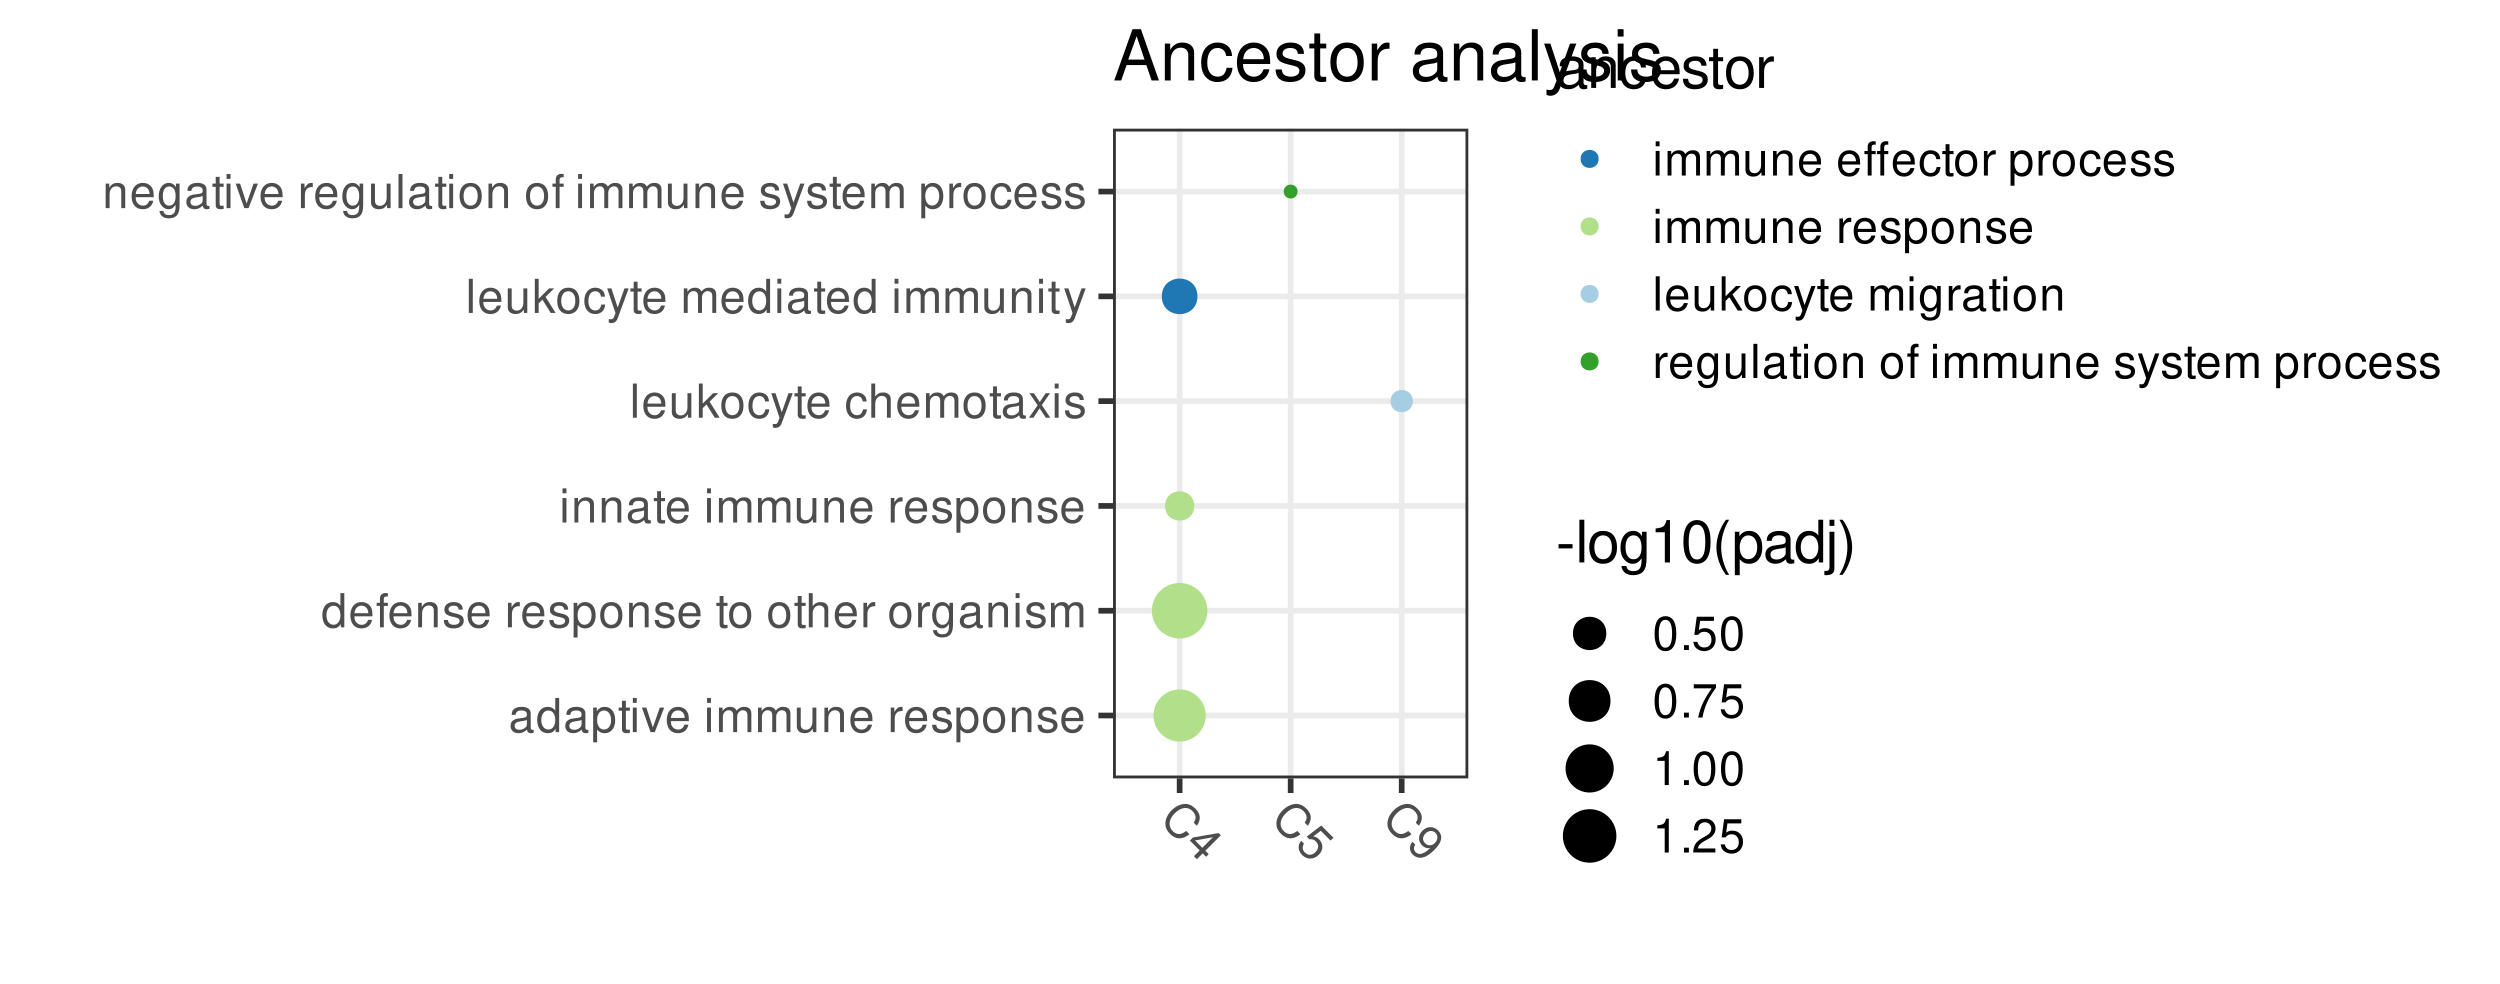 <?xml version="1.0" encoding="UTF-8"?>
<svg xmlns="http://www.w3.org/2000/svg" xmlns:xlink="http://www.w3.org/1999/xlink" width="640pt" height="252pt" viewBox="0 0 640 252" version="1.1">
<defs>
<g>
<symbol overflow="visible" id="glyph0-0">
<path style="stroke:none;" d=""/>
</symbol>
<symbol overflow="visible" id="glyph0-1">
<path style="stroke:none;" d="M 6.422 -0.594 C 6.312 -0.562 6.266 -0.562 6.203 -0.562 C 5.859 -0.562 5.656 -0.75 5.656 -1.062 L 5.656 -4.75 C 5.656 -5.875 4.844 -6.469 3.297 -6.469 C 2.375 -6.469 1.641 -6.203 1.219 -5.734 C 0.922 -5.406 0.797 -5.047 0.781 -4.422 L 1.781 -4.422 C 1.875 -5.203 2.328 -5.547 3.266 -5.547 C 4.172 -5.547 4.672 -5.203 4.672 -4.609 L 4.672 -4.344 C 4.656 -3.906 4.438 -3.75 3.625 -3.641 C 2.203 -3.469 1.984 -3.422 1.609 -3.266 C 0.875 -2.953 0.5 -2.406 0.5 -1.578 C 0.5 -0.438 1.297 0.281 2.562 0.281 C 3.359 0.281 4 0 4.703 -0.641 C 4.781 0 5.094 0.281 5.734 0.281 C 5.953 0.281 6.078 0.25 6.422 0.172 Z M 4.672 -1.984 C 4.672 -1.641 4.578 -1.438 4.266 -1.156 C 3.859 -0.797 3.375 -0.594 2.781 -0.594 C 2 -0.594 1.547 -0.969 1.547 -1.609 C 1.547 -2.266 1.984 -2.609 3.062 -2.766 C 4.125 -2.906 4.328 -2.953 4.672 -3.109 Z M 4.672 -1.984 "/>
</symbol>
<symbol overflow="visible" id="glyph0-2">
<path style="stroke:none;" d="M 5.938 -8.75 L 4.938 -8.75 L 4.938 -5.5 C 4.531 -6.125 3.859 -6.469 3.016 -6.469 C 1.375 -6.469 0.312 -5.156 0.312 -3.156 C 0.312 -1.031 1.344 0.281 3.047 0.281 C 3.906 0.281 4.516 -0.047 5.047 -0.828 L 5.047 0 L 5.938 0 Z M 3.188 -5.531 C 4.266 -5.531 4.938 -4.578 4.938 -3.078 C 4.938 -1.625 4.25 -0.656 3.188 -0.656 C 2.094 -0.656 1.359 -1.625 1.359 -3.094 C 1.359 -4.562 2.094 -5.531 3.188 -5.531 Z M 3.188 -5.531 "/>
</symbol>
<symbol overflow="visible" id="glyph0-3">
<path style="stroke:none;" d="M 0.641 2.609 L 1.656 2.609 L 1.656 -0.656 C 2.188 -0.016 2.766 0.281 3.594 0.281 C 5.219 0.281 6.281 -1.031 6.281 -3.031 C 6.281 -5.141 5.25 -6.469 3.578 -6.469 C 2.719 -6.469 2.047 -6.078 1.578 -5.344 L 1.578 -6.281 L 0.641 -6.281 Z M 3.406 -5.531 C 4.516 -5.531 5.234 -4.562 5.234 -3.062 C 5.234 -1.625 4.5 -0.656 3.406 -0.656 C 2.344 -0.656 1.656 -1.625 1.656 -3.094 C 1.656 -4.578 2.344 -5.531 3.406 -5.531 Z M 3.406 -5.531 "/>
</symbol>
<symbol overflow="visible" id="glyph0-4">
<path style="stroke:none;" d="M 3.047 -6.281 L 2.016 -6.281 L 2.016 -8.016 L 1.016 -8.016 L 1.016 -6.281 L 0.172 -6.281 L 0.172 -5.469 L 1.016 -5.469 L 1.016 -0.719 C 1.016 -0.078 1.453 0.281 2.234 0.281 C 2.5 0.281 2.719 0.25 3.047 0.188 L 3.047 -0.641 C 2.906 -0.609 2.766 -0.594 2.562 -0.594 C 2.141 -0.594 2.016 -0.719 2.016 -1.156 L 2.016 -5.469 L 3.047 -5.469 Z M 3.047 -6.281 "/>
</symbol>
<symbol overflow="visible" id="glyph0-5">
<path style="stroke:none;" d="M 1.797 -6.281 L 0.797 -6.281 L 0.797 0 L 1.797 0 Z M 1.797 -8.75 L 0.797 -8.75 L 0.797 -7.484 L 1.797 -7.484 Z M 1.797 -8.75 "/>
</symbol>
<symbol overflow="visible" id="glyph0-6">
<path style="stroke:none;" d="M 3.422 0 L 5.828 -6.281 L 4.703 -6.281 L 2.922 -1.188 L 1.25 -6.281 L 0.125 -6.281 L 2.328 0 Z M 3.422 0 "/>
</symbol>
<symbol overflow="visible" id="glyph0-7">
<path style="stroke:none;" d="M 6.156 -2.812 C 6.156 -3.766 6.078 -4.344 5.906 -4.812 C 5.5 -5.844 4.531 -6.469 3.359 -6.469 C 1.609 -6.469 0.484 -5.141 0.484 -3.062 C 0.484 -0.984 1.562 0.281 3.344 0.281 C 4.781 0.281 5.766 -0.547 6.031 -1.906 L 5.016 -1.906 C 4.734 -1.078 4.172 -0.641 3.375 -0.641 C 2.734 -0.641 2.203 -0.938 1.859 -1.469 C 1.625 -1.828 1.531 -2.188 1.531 -2.812 Z M 1.547 -3.625 C 1.625 -4.781 2.344 -5.547 3.344 -5.547 C 4.375 -5.547 5.078 -4.75 5.078 -3.625 Z M 1.547 -3.625 "/>
</symbol>
<symbol overflow="visible" id="glyph0-8">
<path style="stroke:none;" d=""/>
</symbol>
<symbol overflow="visible" id="glyph0-9">
<path style="stroke:none;" d="M 0.844 -6.281 L 0.844 0 L 1.844 0 L 1.844 -3.953 C 1.844 -4.859 2.516 -5.594 3.328 -5.594 C 4.062 -5.594 4.484 -5.141 4.484 -4.328 L 4.484 0 L 5.5 0 L 5.5 -3.953 C 5.5 -4.859 6.156 -5.594 6.969 -5.594 C 7.703 -5.594 8.141 -5.125 8.141 -4.328 L 8.141 0 L 9.141 0 L 9.141 -4.719 C 9.141 -5.844 8.5 -6.469 7.312 -6.469 C 6.484 -6.469 5.969 -6.219 5.391 -5.516 C 5.016 -6.188 4.516 -6.469 3.703 -6.469 C 2.859 -6.469 2.297 -6.156 1.766 -5.406 L 1.766 -6.281 Z M 0.844 -6.281 "/>
</symbol>
<symbol overflow="visible" id="glyph0-10">
<path style="stroke:none;" d="M 5.781 0 L 5.781 -6.281 L 4.781 -6.281 L 4.781 -2.719 C 4.781 -1.438 4.109 -0.594 3.078 -0.594 C 2.281 -0.594 1.781 -1.078 1.781 -1.844 L 1.781 -6.281 L 0.781 -6.281 L 0.781 -1.438 C 0.781 -0.391 1.562 0.281 2.781 0.281 C 3.703 0.281 4.297 -0.047 4.891 -0.875 L 4.891 0 Z M 5.781 0 "/>
</symbol>
<symbol overflow="visible" id="glyph0-11">
<path style="stroke:none;" d="M 0.844 -6.281 L 0.844 0 L 1.844 0 L 1.844 -3.469 C 1.844 -4.75 2.516 -5.594 3.547 -5.594 C 4.344 -5.594 4.844 -5.109 4.844 -4.359 L 4.844 0 L 5.844 0 L 5.844 -4.75 C 5.844 -5.797 5.062 -6.469 3.859 -6.469 C 2.922 -6.469 2.312 -6.109 1.766 -5.234 L 1.766 -6.281 Z M 0.844 -6.281 "/>
</symbol>
<symbol overflow="visible" id="glyph0-12">
<path style="stroke:none;" d="M 0.828 -6.281 L 0.828 0 L 1.844 0 L 1.844 -3.266 C 1.844 -4.781 2.469 -5.453 3.859 -5.406 L 3.859 -6.438 C 3.688 -6.453 3.594 -6.469 3.469 -6.469 C 2.812 -6.469 2.328 -6.078 1.75 -5.141 L 1.75 -6.281 Z M 0.828 -6.281 "/>
</symbol>
<symbol overflow="visible" id="glyph0-13">
<path style="stroke:none;" d="M 5.25 -4.531 C 5.25 -5.766 4.422 -6.469 2.969 -6.469 C 1.516 -6.469 0.562 -5.719 0.562 -4.547 C 0.562 -3.562 1.062 -3.094 2.562 -2.734 L 3.484 -2.516 C 4.188 -2.344 4.469 -2.094 4.469 -1.641 C 4.469 -1.047 3.875 -0.641 3 -0.641 C 2.453 -0.641 2 -0.797 1.75 -1.062 C 1.594 -1.25 1.531 -1.422 1.469 -1.875 L 0.406 -1.875 C 0.453 -0.422 1.266 0.281 2.922 0.281 C 4.5 0.281 5.516 -0.5 5.516 -1.719 C 5.516 -2.656 4.984 -3.172 3.734 -3.469 L 2.766 -3.703 C 1.953 -3.891 1.609 -4.156 1.609 -4.594 C 1.609 -5.188 2.125 -5.547 2.938 -5.547 C 3.75 -5.547 4.172 -5.203 4.203 -4.531 Z M 5.25 -4.531 "/>
</symbol>
<symbol overflow="visible" id="glyph0-14">
<path style="stroke:none;" d="M 3.266 -6.469 C 1.484 -6.469 0.438 -5.203 0.438 -3.094 C 0.438 -0.969 1.484 0.281 3.281 0.281 C 5.047 0.281 6.125 -0.984 6.125 -3.047 C 6.125 -5.234 5.094 -6.469 3.266 -6.469 Z M 3.281 -5.547 C 4.406 -5.547 5.078 -4.625 5.078 -3.062 C 5.078 -1.578 4.375 -0.641 3.281 -0.641 C 2.156 -0.641 1.469 -1.578 1.469 -3.094 C 1.469 -4.625 2.156 -5.547 3.281 -5.547 Z M 3.281 -5.547 "/>
</symbol>
<symbol overflow="visible" id="glyph0-15">
<path style="stroke:none;" d="M 3.094 -6.281 L 2.047 -6.281 L 2.047 -7.266 C 2.047 -7.688 2.281 -7.906 2.75 -7.906 C 2.828 -7.906 2.875 -7.906 3.094 -7.891 L 3.094 -8.719 C 2.875 -8.766 2.734 -8.781 2.531 -8.781 C 1.609 -8.781 1.062 -8.25 1.062 -7.359 L 1.062 -6.281 L 0.219 -6.281 L 0.219 -5.469 L 1.062 -5.469 L 1.062 0 L 2.047 0 L 2.047 -5.469 L 3.094 -5.469 Z M 3.094 -6.281 "/>
</symbol>
<symbol overflow="visible" id="glyph0-16">
<path style="stroke:none;" d="M 0.844 -8.75 L 0.844 0 L 1.844 0 L 1.844 -3.469 C 1.844 -4.75 2.516 -5.594 3.547 -5.594 C 3.875 -5.594 4.188 -5.5 4.422 -5.312 C 4.719 -5.094 4.844 -4.797 4.844 -4.359 L 4.844 0 L 5.828 0 L 5.828 -4.75 C 5.828 -5.812 5.078 -6.469 3.859 -6.469 C 2.969 -6.469 2.422 -6.188 1.844 -5.422 L 1.844 -8.75 Z M 0.844 -8.75 "/>
</symbol>
<symbol overflow="visible" id="glyph0-17">
<path style="stroke:none;" d="M 4.844 -6.281 L 4.844 -5.375 C 4.344 -6.125 3.797 -6.469 3 -6.469 C 1.469 -6.469 0.422 -5.047 0.422 -3.031 C 0.422 -1.984 0.672 -1.219 1.219 -0.578 C 1.688 -0.031 2.281 0.281 2.922 0.281 C 3.688 0.281 4.219 -0.062 4.75 -0.859 L 4.75 -0.531 C 4.75 1.156 4.281 1.781 3.031 1.781 C 2.188 1.781 1.734 1.438 1.641 0.719 L 0.625 0.719 C 0.719 1.891 1.641 2.609 3.016 2.609 C 3.938 2.609 4.703 2.312 5.109 1.812 C 5.594 1.219 5.766 0.438 5.766 -1.031 L 5.766 -6.281 Z M 3.094 -5.547 C 4.156 -5.547 4.75 -4.656 4.75 -3.062 C 4.75 -1.531 4.141 -0.641 3.094 -0.641 C 2.062 -0.641 1.469 -1.547 1.469 -3.094 C 1.469 -4.625 2.062 -5.547 3.094 -5.547 Z M 3.094 -5.547 "/>
</symbol>
<symbol overflow="visible" id="glyph0-18">
<path style="stroke:none;" d="M 1.828 -8.75 L 0.812 -8.75 L 0.812 0 L 1.828 0 Z M 1.828 -8.75 "/>
</symbol>
<symbol overflow="visible" id="glyph0-19">
<path style="stroke:none;" d="M 1.688 -8.75 L 0.703 -8.75 L 0.703 0 L 1.688 0 L 1.688 -2.453 L 2.656 -3.406 L 4.781 0 L 6.031 0 L 3.453 -4.109 L 5.641 -6.281 L 4.359 -6.281 L 1.688 -3.625 Z M 1.688 -8.75 "/>
</symbol>
<symbol overflow="visible" id="glyph0-20">
<path style="stroke:none;" d="M 5.656 -4.172 C 5.609 -4.781 5.469 -5.188 5.234 -5.531 C 4.797 -6.125 4.047 -6.469 3.172 -6.469 C 1.469 -6.469 0.375 -5.125 0.375 -3.031 C 0.375 -1.016 1.453 0.281 3.156 0.281 C 4.656 0.281 5.609 -0.625 5.719 -2.156 L 4.719 -2.156 C 4.547 -1.156 4.031 -0.641 3.188 -0.641 C 2.078 -0.641 1.422 -1.547 1.422 -3.031 C 1.422 -4.609 2.062 -5.547 3.156 -5.547 C 4 -5.547 4.531 -5.047 4.641 -4.172 Z M 5.656 -4.172 "/>
</symbol>
<symbol overflow="visible" id="glyph0-21">
<path style="stroke:none;" d="M 4.656 -6.281 L 2.922 -1.391 L 1.312 -6.281 L 0.234 -6.281 L 2.359 0.031 L 1.984 1.016 C 1.812 1.469 1.594 1.625 1.172 1.625 C 1.016 1.625 0.859 1.609 0.641 1.562 L 0.641 2.453 C 0.859 2.562 1.062 2.609 1.312 2.609 C 1.641 2.609 1.984 2.516 2.25 2.312 C 2.562 2.094 2.75 1.828 2.938 1.312 L 5.734 -6.281 Z M 4.656 -6.281 "/>
</symbol>
<symbol overflow="visible" id="glyph0-22">
<path style="stroke:none;" d="M 3.5 -3.25 L 5.609 -6.281 L 4.484 -6.281 L 2.969 -4.016 L 1.469 -6.281 L 0.328 -6.281 L 2.422 -3.203 L 0.203 0 L 1.344 0 L 2.938 -2.406 L 4.516 0 L 5.672 0 Z M 3.5 -3.25 "/>
</symbol>
<symbol overflow="visible" id="glyph0-23">
<path style="stroke:none;" d="M 3.125 -6.281 L 2.078 -6.281 L 2.078 -7.266 C 2.078 -7.688 2.297 -7.906 2.766 -7.906 C 2.859 -7.906 2.891 -7.906 3.125 -7.891 L 3.125 -8.719 C 2.891 -8.766 2.766 -8.781 2.562 -8.781 C 1.625 -8.781 1.078 -8.25 1.078 -7.359 L 1.078 -6.281 L 0.234 -6.281 L 0.234 -5.469 L 1.078 -5.469 L 1.078 0 L 2.078 0 L 2.078 -5.469 L 3.125 -5.469 Z M 6.344 -6.281 L 5.297 -6.281 L 5.297 -7.266 C 5.297 -7.688 5.531 -7.906 6 -7.906 C 6.078 -7.906 6.125 -7.906 6.344 -7.891 L 6.344 -8.719 C 6.125 -8.766 5.984 -8.781 5.781 -8.781 C 4.859 -8.781 4.312 -8.25 4.312 -7.359 L 4.312 -6.281 L 3.469 -6.281 L 3.469 -5.469 L 4.312 -5.469 L 4.312 0 L 5.297 0 L 5.297 -5.469 L 6.344 -5.469 Z M 6.344 -6.281 "/>
</symbol>
<symbol overflow="visible" id="glyph0-24">
<path style="stroke:none;" d="M 3.297 -8.672 C 2.516 -8.672 1.781 -8.312 1.344 -7.734 C 0.797 -6.953 0.516 -5.812 0.516 -4.203 C 0.516 -1.266 1.469 0.281 3.297 0.281 C 5.094 0.281 6.078 -1.266 6.078 -4.125 C 6.078 -5.812 5.812 -6.938 5.25 -7.734 C 4.812 -8.328 4.109 -8.672 3.297 -8.672 Z M 3.297 -7.734 C 4.438 -7.734 5 -6.578 5 -4.219 C 5 -1.75 4.453 -0.594 3.281 -0.594 C 2.156 -0.594 1.594 -1.797 1.594 -4.188 C 1.594 -6.578 2.156 -7.734 3.297 -7.734 Z M 3.297 -7.734 "/>
</symbol>
<symbol overflow="visible" id="glyph0-25">
<path style="stroke:none;" d="M 2.297 -1.25 L 1.047 -1.25 L 1.047 0 L 2.297 0 Z M 2.297 -1.25 "/>
</symbol>
<symbol overflow="visible" id="glyph0-26">
<path style="stroke:none;" d="M 5.719 -8.516 L 1.312 -8.516 L 0.688 -3.875 L 1.656 -3.875 C 2.141 -4.469 2.562 -4.672 3.234 -4.672 C 4.375 -4.672 5.078 -3.891 5.078 -2.625 C 5.078 -1.406 4.375 -0.656 3.219 -0.656 C 2.297 -0.656 1.734 -1.125 1.469 -2.094 L 0.422 -2.094 C 0.562 -1.391 0.688 -1.062 0.938 -0.75 C 1.422 -0.094 2.281 0.281 3.234 0.281 C 4.953 0.281 6.156 -0.969 6.156 -2.766 C 6.156 -4.453 5.047 -5.609 3.406 -5.609 C 2.812 -5.609 2.328 -5.453 1.844 -5.094 L 2.172 -7.469 L 5.719 -7.469 Z M 5.719 -8.516 "/>
</symbol>
<symbol overflow="visible" id="glyph0-27">
<path style="stroke:none;" d="M 6.234 -8.516 L 0.547 -8.516 L 0.547 -7.469 L 5.141 -7.469 C 3.125 -4.578 2.297 -2.797 1.656 0 L 2.781 0 C 3.25 -2.719 4.312 -5.062 6.234 -7.625 Z M 6.234 -8.516 "/>
</symbol>
<symbol overflow="visible" id="glyph0-28">
<path style="stroke:none;" d="M 3.109 -6.188 L 3.109 0 L 4.156 0 L 4.156 -8.672 L 3.469 -8.672 C 3.094 -7.344 2.859 -7.156 1.219 -6.953 L 1.219 -6.188 Z M 3.109 -6.188 "/>
</symbol>
<symbol overflow="visible" id="glyph0-29">
<path style="stroke:none;" d="M 6.078 -1.047 L 1.594 -1.047 C 1.703 -1.766 2.094 -2.219 3.125 -2.859 L 4.328 -3.531 C 5.516 -4.188 6.125 -5.078 6.125 -6.141 C 6.125 -6.859 5.844 -7.531 5.344 -8 C 4.844 -8.453 4.219 -8.672 3.406 -8.672 C 2.328 -8.672 1.531 -8.297 1.062 -7.547 C 0.75 -7.094 0.625 -6.547 0.594 -5.672 L 1.656 -5.672 C 1.688 -6.266 1.766 -6.609 1.906 -6.906 C 2.188 -7.422 2.734 -7.75 3.375 -7.75 C 4.328 -7.75 5.047 -7.062 5.047 -6.125 C 5.047 -5.422 4.656 -4.828 3.906 -4.391 L 2.797 -3.75 C 1.016 -2.719 0.5 -1.906 0.406 -0.016 L 6.078 -0.016 Z M 6.078 -1.047 "/>
</symbol>
<symbol overflow="visible" id="glyph1-0">
<path style="stroke:none;" d=""/>
</symbol>
<symbol overflow="visible" id="glyph1-1">
<path style="stroke:none;" d="M 9.875 1.344 C 11 -0.25 10.859 -1.703 9.516 -3.047 C 8.672 -3.891 7.75 -4.281 6.781 -4.25 C 5.625 -4.188 4.422 -3.609 3.422 -2.609 C 2.406 -1.594 1.844 -0.406 1.828 0.766 C 1.812 1.75 2.188 2.594 3 3.406 C 4.5 4.906 6.188 4.938 8 3.5 L 7.172 2.672 C 6.688 3.031 6.312 3.219 5.953 3.359 C 5.172 3.609 4.359 3.359 3.703 2.703 C 2.484 1.484 2.672 -0.297 4.219 -1.844 C 5.812 -3.438 7.531 -3.656 8.734 -2.453 C 9.234 -1.953 9.562 -1.344 9.562 -0.844 C 9.578 -0.422 9.453 -0.016 9.078 0.547 Z M 9.875 1.344 "/>
</symbol>
<symbol overflow="visible" id="glyph1-2">
<path style="stroke:none;" d="M 4.25 1.281 L 2.766 2.766 L 3.531 3.531 L 5.016 2.047 L 5.891 2.922 L 6.562 2.25 L 5.688 1.375 L 9.656 -2.594 L 9.094 -3.156 L 2.531 -2.031 L 1.734 -1.234 Z M 4.922 0.609 L 3.047 -1.266 L 7.625 -2.094 Z M 4.922 0.609 "/>
</symbol>
<symbol overflow="visible" id="glyph1-3">
<path style="stroke:none;" d="M 10.062 -1.969 L 6.938 -5.094 L 3.219 -2.25 L 3.906 -1.562 C 4.672 -1.641 5.109 -1.484 5.578 -1.016 C 6.391 -0.203 6.344 0.844 5.453 1.734 C 4.594 2.594 3.562 2.625 2.75 1.812 C 2.094 1.156 2.016 0.422 2.516 -0.453 L 1.781 -1.188 C 1.375 -0.594 1.234 -0.266 1.188 0.125 C 1.062 0.938 1.406 1.812 2.078 2.484 C 3.297 3.703 5.047 3.672 6.312 2.406 C 7.516 1.203 7.531 -0.406 6.375 -1.562 C 5.953 -1.984 5.5 -2.219 4.906 -2.312 L 6.812 -3.75 L 9.328 -1.234 Z M 10.062 -1.969 "/>
</symbol>
<symbol overflow="visible" id="glyph1-4">
<path style="stroke:none;" d="M 1.859 -0.953 C 0.984 0.203 1.031 1.438 1.953 2.359 C 2.625 3.031 3.547 3.297 4.453 3.109 C 5.438 2.875 6.344 2.281 7.453 1.172 C 8.484 0.141 9 -0.656 9.188 -1.562 C 9.344 -2.375 9.078 -3.172 8.406 -3.844 C 7.281 -4.969 5.609 -4.953 4.422 -3.766 C 3.297 -2.641 3.25 -1.094 4.344 0 C 4.906 0.562 5.516 0.797 6.391 0.703 C 4.828 2.234 3.531 2.594 2.672 1.734 C 2.141 1.203 2.125 0.5 2.594 -0.219 Z M 7.766 -3.203 C 8.469 -2.5 8.391 -1.391 7.609 -0.609 C 6.844 0.156 5.828 0.172 5.078 -0.578 C 4.359 -1.297 4.422 -2.266 5.234 -3.078 C 6 -3.844 7.078 -3.891 7.766 -3.203 Z M 7.766 -3.203 "/>
</symbol>
<symbol overflow="visible" id="glyph2-0">
<path style="stroke:none;" d=""/>
</symbol>
<symbol overflow="visible" id="glyph2-1">
<path style="stroke:none;" d="M 8.031 -0.734 C 7.891 -0.703 7.828 -0.703 7.75 -0.703 C 7.312 -0.703 7.078 -0.938 7.078 -1.312 L 7.078 -5.938 C 7.078 -7.328 6.062 -8.078 4.125 -8.078 C 2.969 -8.078 2.062 -7.75 1.516 -7.172 C 1.156 -6.766 1 -6.312 0.969 -5.531 L 2.234 -5.531 C 2.344 -6.5 2.906 -6.938 4.078 -6.938 C 5.219 -6.938 5.828 -6.516 5.828 -5.766 L 5.828 -5.438 C 5.812 -4.891 5.547 -4.688 4.531 -4.562 C 2.766 -4.328 2.484 -4.281 2.016 -4.078 C 1.094 -3.688 0.625 -3 0.625 -1.984 C 0.625 -0.562 1.625 0.344 3.203 0.344 C 4.203 0.344 5 0 5.875 -0.812 C 5.969 0 6.359 0.344 7.172 0.344 C 7.438 0.344 7.609 0.312 8.031 0.203 Z M 5.828 -2.469 C 5.828 -2.062 5.719 -1.797 5.344 -1.453 C 4.828 -0.984 4.219 -0.75 3.484 -0.75 C 2.5 -0.75 1.938 -1.219 1.938 -2.016 C 1.938 -2.828 2.469 -3.25 3.828 -3.453 C 5.156 -3.625 5.422 -3.688 5.828 -3.891 Z M 5.828 -2.469 "/>
</symbol>
<symbol overflow="visible" id="glyph2-2">
<path style="stroke:none;" d="M 1.047 -7.859 L 1.047 0 L 2.312 0 L 2.312 -4.328 C 2.312 -5.938 3.156 -6.984 4.438 -6.984 C 5.438 -6.984 6.062 -6.391 6.062 -5.438 L 6.062 0 L 7.312 0 L 7.312 -5.938 C 7.312 -7.25 6.328 -8.078 4.812 -8.078 C 3.641 -8.078 2.891 -7.641 2.203 -6.547 L 2.203 -7.859 Z M 1.047 -7.859 "/>
</symbol>
<symbol overflow="visible" id="glyph2-3">
<path style="stroke:none;" d="M 7.062 -5.219 C 7 -5.984 6.844 -6.484 6.547 -6.922 C 6 -7.656 5.062 -8.078 3.953 -8.078 C 1.828 -8.078 0.469 -6.406 0.469 -3.797 C 0.469 -1.266 1.812 0.344 3.938 0.344 C 5.812 0.344 7 -0.781 7.156 -2.703 L 5.891 -2.703 C 5.688 -1.438 5.047 -0.812 3.969 -0.812 C 2.594 -0.812 1.766 -1.938 1.766 -3.797 C 1.766 -5.766 2.578 -6.938 3.938 -6.938 C 5 -6.938 5.656 -6.312 5.812 -5.219 Z M 7.062 -5.219 "/>
</symbol>
<symbol overflow="visible" id="glyph2-4">
<path style="stroke:none;" d="M 7.688 -3.516 C 7.688 -4.703 7.609 -5.438 7.375 -6.016 C 6.875 -7.312 5.672 -8.078 4.203 -8.078 C 2.016 -8.078 0.594 -6.422 0.594 -3.828 C 0.594 -1.234 1.953 0.344 4.172 0.344 C 5.969 0.344 7.219 -0.672 7.531 -2.391 L 6.266 -2.391 C 5.922 -1.344 5.219 -0.812 4.219 -0.812 C 3.422 -0.812 2.75 -1.172 2.328 -1.828 C 2.031 -2.281 1.922 -2.734 1.906 -3.516 Z M 1.938 -4.531 C 2.047 -5.984 2.922 -6.938 4.188 -6.938 C 5.453 -6.938 6.344 -5.938 6.344 -4.531 Z M 1.938 -4.531 "/>
</symbol>
<symbol overflow="visible" id="glyph2-5">
<path style="stroke:none;" d="M 6.562 -5.672 C 6.562 -7.219 5.531 -8.078 3.719 -8.078 C 1.891 -8.078 0.703 -7.141 0.703 -5.688 C 0.703 -4.453 1.328 -3.875 3.188 -3.422 L 4.359 -3.141 C 5.234 -2.922 5.578 -2.609 5.578 -2.062 C 5.578 -1.312 4.844 -0.812 3.75 -0.812 C 3.078 -0.812 2.5 -1 2.188 -1.328 C 2 -1.562 1.906 -1.781 1.828 -2.344 L 0.516 -2.344 C 0.562 -0.531 1.594 0.344 3.641 0.344 C 5.625 0.344 6.891 -0.625 6.891 -2.141 C 6.891 -3.312 6.219 -3.953 4.672 -4.328 L 3.469 -4.625 C 2.438 -4.859 2.016 -5.188 2.016 -5.75 C 2.016 -6.484 2.656 -6.938 3.672 -6.938 C 4.688 -6.938 5.219 -6.5 5.25 -5.672 Z M 6.562 -5.672 "/>
</symbol>
<symbol overflow="visible" id="glyph2-6">
<path style="stroke:none;" d="M 3.812 -7.859 L 2.516 -7.859 L 2.516 -10.016 L 1.281 -10.016 L 1.281 -7.859 L 0.203 -7.859 L 0.203 -6.844 L 1.281 -6.844 L 1.281 -0.906 C 1.281 -0.094 1.812 0.344 2.797 0.344 C 3.125 0.344 3.391 0.312 3.812 0.234 L 3.812 -0.812 C 3.625 -0.766 3.469 -0.75 3.203 -0.75 C 2.672 -0.75 2.516 -0.906 2.516 -1.453 L 2.516 -6.844 L 3.812 -6.844 Z M 3.812 -7.859 "/>
</symbol>
<symbol overflow="visible" id="glyph2-7">
<path style="stroke:none;" d="M 4.078 -8.078 C 1.859 -8.078 0.547 -6.516 0.547 -3.875 C 0.547 -1.219 1.859 0.344 4.094 0.344 C 6.312 0.344 7.656 -1.234 7.656 -3.812 C 7.656 -6.547 6.359 -8.078 4.078 -8.078 Z M 4.094 -6.938 C 5.5 -6.938 6.344 -5.781 6.344 -3.828 C 6.344 -1.969 5.469 -0.812 4.094 -0.812 C 2.703 -0.812 1.844 -1.969 1.844 -3.875 C 1.844 -5.781 2.703 -6.938 4.094 -6.938 Z M 4.094 -6.938 "/>
</symbol>
<symbol overflow="visible" id="glyph2-8">
<path style="stroke:none;" d="M 1.031 -7.859 L 1.031 0 L 2.297 0 L 2.297 -4.078 C 2.312 -5.969 3.094 -6.812 4.812 -6.766 L 4.812 -8.047 C 4.609 -8.062 4.484 -8.078 4.328 -8.078 C 3.531 -8.078 2.906 -7.609 2.188 -6.438 L 2.188 -7.859 Z M 1.031 -7.859 "/>
</symbol>
<symbol overflow="visible" id="glyph2-9">
<path style="stroke:none;" d="M 4.266 -4.688 L 0.688 -4.688 L 0.688 -3.594 L 4.266 -3.594 Z M 4.266 -4.688 "/>
</symbol>
<symbol overflow="visible" id="glyph2-10">
<path style="stroke:none;" d="M 2.281 -10.938 L 1.016 -10.938 L 1.016 0 L 2.281 0 Z M 2.281 -10.938 "/>
</symbol>
<symbol overflow="visible" id="glyph2-11">
<path style="stroke:none;" d="M 6.062 -7.859 L 6.062 -6.719 C 5.438 -7.672 4.734 -8.078 3.75 -8.078 C 1.844 -8.078 0.531 -6.312 0.531 -3.797 C 0.531 -2.469 0.844 -1.516 1.516 -0.719 C 2.094 -0.031 2.844 0.344 3.656 0.344 C 4.609 0.344 5.281 -0.078 5.938 -1.062 L 5.938 -0.656 C 5.938 1.438 5.359 2.219 3.797 2.219 C 2.734 2.219 2.172 1.797 2.062 0.906 L 0.781 0.906 C 0.906 2.359 2.062 3.266 3.766 3.266 C 4.922 3.266 5.875 2.891 6.391 2.266 C 6.984 1.531 7.219 0.562 7.219 -1.297 L 7.219 -7.859 Z M 3.875 -6.938 C 5.188 -6.938 5.938 -5.812 5.938 -3.828 C 5.938 -1.922 5.172 -0.812 3.875 -0.812 C 2.578 -0.812 1.828 -1.938 1.828 -3.875 C 1.828 -5.797 2.578 -6.938 3.875 -6.938 Z M 3.875 -6.938 "/>
</symbol>
<symbol overflow="visible" id="glyph2-12">
<path style="stroke:none;" d="M 3.891 -7.719 L 3.891 0 L 5.203 0 L 5.203 -10.844 L 4.328 -10.844 C 3.875 -9.188 3.562 -8.953 1.531 -8.688 L 1.531 -7.719 Z M 3.891 -7.719 "/>
</symbol>
<symbol overflow="visible" id="glyph2-13">
<path style="stroke:none;" d="M 4.125 -10.844 C 3.141 -10.844 2.234 -10.391 1.688 -9.656 C 0.984 -8.703 0.641 -7.266 0.641 -5.25 C 0.641 -1.594 1.844 0.344 4.125 0.344 C 6.375 0.344 7.609 -1.594 7.609 -5.156 C 7.609 -7.266 7.281 -8.672 6.562 -9.656 C 6.016 -10.406 5.125 -10.844 4.125 -10.844 Z M 4.125 -9.672 C 5.547 -9.672 6.25 -8.219 6.25 -5.281 C 6.25 -2.188 5.562 -0.75 4.094 -0.75 C 2.703 -0.75 2 -2.25 2 -5.234 C 2 -8.219 2.703 -9.672 4.125 -9.672 Z M 4.125 -9.672 "/>
</symbol>
<symbol overflow="visible" id="glyph2-14">
<path style="stroke:none;" d="M 3.547 -10.938 C 2.047 -8.969 1.094 -6.234 1.094 -3.891 C 1.094 -1.516 2.047 1.219 3.547 3.188 L 4.359 3.188 C 3.047 1.031 2.312 -1.484 2.312 -3.891 C 2.312 -6.266 3.047 -8.812 4.359 -10.938 Z M 3.547 -10.938 "/>
</symbol>
<symbol overflow="visible" id="glyph2-15">
<path style="stroke:none;" d="M 0.812 3.266 L 2.062 3.266 L 2.062 -0.828 C 2.734 -0.016 3.469 0.344 4.484 0.344 C 6.531 0.344 7.844 -1.297 7.844 -3.797 C 7.844 -6.438 6.562 -8.078 4.469 -8.078 C 3.406 -8.078 2.547 -7.609 1.969 -6.672 L 1.969 -7.859 L 0.812 -7.859 Z M 4.266 -6.922 C 5.641 -6.922 6.547 -5.703 6.547 -3.828 C 6.547 -2.047 5.625 -0.828 4.266 -0.828 C 2.922 -0.828 2.062 -2.031 2.062 -3.875 C 2.062 -5.719 2.922 -6.922 4.266 -6.922 Z M 4.266 -6.922 "/>
</symbol>
<symbol overflow="visible" id="glyph2-16">
<path style="stroke:none;" d="M 7.422 -10.938 L 6.188 -10.938 L 6.188 -6.875 C 5.656 -7.672 4.812 -8.078 3.766 -8.078 C 1.719 -8.078 0.391 -6.453 0.391 -3.938 C 0.391 -1.297 1.688 0.344 3.812 0.344 C 4.891 0.344 5.641 -0.062 6.312 -1.031 L 6.312 0 L 7.422 0 Z M 3.969 -6.922 C 5.328 -6.922 6.188 -5.734 6.188 -3.844 C 6.188 -2.031 5.312 -0.828 3.984 -0.828 C 2.609 -0.828 1.688 -2.047 1.688 -3.875 C 1.688 -5.703 2.609 -6.922 3.969 -6.922 Z M 3.969 -6.922 "/>
</symbol>
<symbol overflow="visible" id="glyph2-17">
<path style="stroke:none;" d="M 1.047 -7.859 L 1.047 1.141 C 1.047 1.922 0.812 2.172 0.031 2.172 C -0.062 2.172 -0.109 2.172 -0.266 2.156 L -0.266 3.219 C -0.125 3.25 -0.047 3.266 0.156 3.266 C 1.562 3.266 2.297 2.719 2.297 1.641 L 2.297 -7.859 Z M 2.297 -10.938 L 1.047 -10.938 L 1.047 -9.359 L 2.297 -9.359 Z M 2.297 -10.938 "/>
</symbol>
<symbol overflow="visible" id="glyph2-18">
<path style="stroke:none;" d="M 1.391 3.188 C 2.891 1.219 3.844 -1.516 3.844 -3.875 C 3.844 -6.234 2.891 -8.969 1.391 -10.938 L 0.562 -10.938 C 1.891 -8.797 2.625 -6.266 2.625 -3.875 C 2.625 -1.484 1.891 1.047 0.562 3.188 Z M 1.391 3.188 "/>
</symbol>
<symbol overflow="visible" id="glyph3-0">
<path style="stroke:none;" d=""/>
</symbol>
<symbol overflow="visible" id="glyph3-1">
<path style="stroke:none;" d="M 8.531 -3.938 L 9.875 0 L 11.75 0 L 7.141 -13.125 L 4.984 -13.125 L 0.312 0 L 2.094 0 L 3.469 -3.938 Z M 8.062 -5.344 L 3.891 -5.344 L 6.047 -11.328 Z M 8.062 -5.344 "/>
</symbol>
<symbol overflow="visible" id="glyph3-2">
<path style="stroke:none;" d="M 1.266 -9.438 L 1.266 0 L 2.766 0 L 2.766 -5.203 C 2.766 -7.125 3.781 -8.391 5.328 -8.391 C 6.516 -8.391 7.266 -7.672 7.266 -6.531 L 7.266 0 L 8.766 0 L 8.766 -7.125 C 8.766 -8.688 7.594 -9.703 5.781 -9.703 C 4.375 -9.703 3.469 -9.156 2.641 -7.844 L 2.641 -9.438 Z M 1.266 -9.438 "/>
</symbol>
<symbol overflow="visible" id="glyph3-3">
<path style="stroke:none;" d="M 8.484 -6.266 C 8.406 -7.188 8.203 -7.781 7.844 -8.297 C 7.203 -9.188 6.062 -9.703 4.75 -9.703 C 2.203 -9.703 0.562 -7.688 0.562 -4.547 C 0.562 -1.516 2.172 0.406 4.734 0.406 C 6.984 0.406 8.406 -0.938 8.594 -3.234 L 7.078 -3.234 C 6.828 -1.734 6.047 -0.969 4.766 -0.969 C 3.109 -0.969 2.125 -2.328 2.125 -4.547 C 2.125 -6.906 3.094 -8.312 4.734 -8.312 C 6 -8.312 6.781 -7.578 6.969 -6.266 Z M 8.484 -6.266 "/>
</symbol>
<symbol overflow="visible" id="glyph3-4">
<path style="stroke:none;" d="M 9.234 -4.219 C 9.234 -5.656 9.125 -6.516 8.859 -7.219 C 8.25 -8.766 6.797 -9.703 5.047 -9.703 C 2.406 -9.703 0.719 -7.703 0.719 -4.594 C 0.719 -1.469 2.344 0.406 5 0.406 C 7.156 0.406 8.656 -0.812 9.031 -2.859 L 7.531 -2.859 C 7.109 -1.625 6.266 -0.969 5.062 -0.969 C 4.109 -0.969 3.297 -1.406 2.797 -2.203 C 2.438 -2.734 2.297 -3.281 2.281 -4.219 Z M 2.328 -5.438 C 2.453 -7.188 3.516 -8.312 5.016 -8.312 C 6.547 -8.312 7.609 -7.125 7.609 -5.438 Z M 2.328 -5.438 "/>
</symbol>
<symbol overflow="visible" id="glyph3-5">
<path style="stroke:none;" d="M 7.891 -6.797 C 7.859 -8.656 6.641 -9.703 4.469 -9.703 C 2.266 -9.703 0.844 -8.562 0.844 -6.828 C 0.844 -5.344 1.609 -4.641 3.828 -4.109 L 5.234 -3.766 C 6.281 -3.516 6.703 -3.125 6.703 -2.469 C 6.703 -1.562 5.812 -0.969 4.5 -0.969 C 3.688 -0.969 3 -1.203 2.625 -1.609 C 2.391 -1.875 2.281 -2.141 2.203 -2.812 L 0.609 -2.812 C 0.688 -0.625 1.906 0.406 4.375 0.406 C 6.75 0.406 8.266 -0.75 8.266 -2.578 C 8.266 -3.984 7.469 -4.75 5.594 -5.203 L 4.156 -5.547 C 2.938 -5.828 2.406 -6.234 2.406 -6.891 C 2.406 -7.781 3.188 -8.312 4.406 -8.312 C 5.609 -8.312 6.266 -7.797 6.297 -6.797 Z M 7.891 -6.797 "/>
</symbol>
<symbol overflow="visible" id="glyph3-6">
<path style="stroke:none;" d="M 4.578 -9.438 L 3.031 -9.438 L 3.031 -12.031 L 1.531 -12.031 L 1.531 -9.438 L 0.25 -9.438 L 0.25 -8.203 L 1.531 -8.203 L 1.531 -1.078 C 1.531 -0.109 2.172 0.406 3.344 0.406 C 3.75 0.406 4.062 0.375 4.578 0.281 L 4.578 -0.969 C 4.359 -0.922 4.156 -0.906 3.859 -0.906 C 3.203 -0.906 3.031 -1.078 3.031 -1.75 L 3.031 -8.203 L 4.578 -8.203 Z M 4.578 -9.438 "/>
</symbol>
<symbol overflow="visible" id="glyph3-7">
<path style="stroke:none;" d="M 4.891 -9.703 C 2.234 -9.703 0.641 -7.812 0.641 -4.641 C 0.641 -1.453 2.234 0.406 4.906 0.406 C 7.578 0.406 9.188 -1.469 9.188 -4.578 C 9.188 -7.844 7.625 -9.703 4.891 -9.703 Z M 4.906 -8.312 C 6.609 -8.312 7.609 -6.938 7.609 -4.594 C 7.609 -2.359 6.562 -0.969 4.906 -0.969 C 3.234 -0.969 2.219 -2.359 2.219 -4.641 C 2.219 -6.938 3.234 -8.312 4.906 -8.312 Z M 4.906 -8.312 "/>
</symbol>
<symbol overflow="visible" id="glyph3-8">
<path style="stroke:none;" d="M 1.234 -9.438 L 1.234 0 L 2.75 0 L 2.75 -4.891 C 2.766 -7.156 3.703 -8.172 5.781 -8.125 L 5.781 -9.641 C 5.531 -9.688 5.375 -9.703 5.203 -9.703 C 4.234 -9.703 3.484 -9.125 2.625 -7.719 L 2.625 -9.438 Z M 1.234 -9.438 "/>
</symbol>
<symbol overflow="visible" id="glyph3-9">
<path style="stroke:none;" d=""/>
</symbol>
<symbol overflow="visible" id="glyph3-10">
<path style="stroke:none;" d="M 9.625 -0.875 C 9.469 -0.844 9.391 -0.844 9.312 -0.844 C 8.781 -0.844 8.5 -1.109 8.5 -1.578 L 8.5 -7.125 C 8.5 -8.797 7.266 -9.703 4.953 -9.703 C 3.562 -9.703 2.469 -9.312 1.812 -8.609 C 1.391 -8.125 1.203 -7.578 1.172 -6.641 L 2.688 -6.641 C 2.812 -7.797 3.484 -8.312 4.891 -8.312 C 6.266 -8.312 7 -7.812 7 -6.906 L 7 -6.516 C 6.984 -5.875 6.656 -5.641 5.438 -5.469 C 3.312 -5.203 2.984 -5.125 2.406 -4.891 C 1.312 -4.422 0.75 -3.594 0.75 -2.375 C 0.75 -0.672 1.938 0.406 3.859 0.406 C 5.047 0.406 6 0 7.062 -0.969 C 7.156 0 7.625 0.406 8.609 0.406 C 8.922 0.406 9.125 0.375 9.625 0.25 Z M 7 -2.969 C 7 -2.469 6.859 -2.156 6.406 -1.75 C 5.797 -1.188 5.062 -0.906 4.172 -0.906 C 3 -0.906 2.328 -1.453 2.328 -2.406 C 2.328 -3.406 2.969 -3.906 4.594 -4.141 C 6.188 -4.359 6.5 -4.422 7 -4.656 Z M 7 -2.969 "/>
</symbol>
<symbol overflow="visible" id="glyph3-11">
<path style="stroke:none;" d="M 2.734 -13.125 L 1.219 -13.125 L 1.219 0 L 2.734 0 Z M 2.734 -13.125 "/>
</symbol>
<symbol overflow="visible" id="glyph3-12">
<path style="stroke:none;" d="M 6.984 -9.438 L 4.375 -2.094 L 1.969 -9.438 L 0.359 -9.438 L 3.547 0.031 L 2.969 1.531 C 2.719 2.203 2.391 2.453 1.766 2.453 C 1.516 2.453 1.297 2.406 0.969 2.344 L 0.969 3.688 C 1.281 3.859 1.578 3.922 1.984 3.922 C 2.469 3.922 2.984 3.766 3.391 3.469 C 3.859 3.125 4.125 2.734 4.406 1.984 L 8.609 -9.438 Z M 6.984 -9.438 "/>
</symbol>
<symbol overflow="visible" id="glyph3-13">
<path style="stroke:none;" d="M 2.703 -9.438 L 1.203 -9.438 L 1.203 0 L 2.703 0 Z M 2.703 -13.125 L 1.188 -13.125 L 1.188 -11.234 L 2.703 -11.234 Z M 2.703 -13.125 "/>
</symbol>
</g>
<clipPath id="clip1">
  <path d="M 284.934 32.945 L 375.891 32.945 L 375.891 199.27 L 284.934 199.27 Z M 284.934 32.945 "/>
</clipPath>
<clipPath id="clip2">
  <path d="M 284.934 182 L 375.891 182 L 375.891 184 L 284.934 184 Z M 284.934 182 "/>
</clipPath>
<clipPath id="clip3">
  <path d="M 284.934 155 L 375.891 155 L 375.891 158 L 284.934 158 Z M 284.934 155 "/>
</clipPath>
<clipPath id="clip4">
  <path d="M 284.934 128 L 375.891 128 L 375.891 131 L 284.934 131 Z M 284.934 128 "/>
</clipPath>
<clipPath id="clip5">
  <path d="M 284.934 101 L 375.891 101 L 375.891 104 L 284.934 104 Z M 284.934 101 "/>
</clipPath>
<clipPath id="clip6">
  <path d="M 284.934 75 L 375.891 75 L 375.891 77 L 284.934 77 Z M 284.934 75 "/>
</clipPath>
<clipPath id="clip7">
  <path d="M 284.934 48 L 375.891 48 L 375.891 50 L 284.934 50 Z M 284.934 48 "/>
</clipPath>
<clipPath id="clip8">
  <path d="M 301 32.945 L 303 32.945 L 303 199.27 L 301 199.27 Z M 301 32.945 "/>
</clipPath>
<clipPath id="clip9">
  <path d="M 329 32.945 L 332 32.945 L 332 199.27 L 329 199.27 Z M 329 32.945 "/>
</clipPath>
<clipPath id="clip10">
  <path d="M 358 32.945 L 360 32.945 L 360 199.27 L 358 199.27 Z M 358 32.945 "/>
</clipPath>
<clipPath id="clip11">
  <path d="M 284.934 32.945 L 375.891 32.945 L 375.891 199.27 L 284.934 199.27 Z M 284.934 32.945 "/>
</clipPath>
</defs>
<g id="surface232">
<rect x="0" y="0" width="640" height="252" style="fill:rgb(100%,100%,100%);fill-opacity:1;stroke:none;"/>
<rect x="0" y="0" width="640" height="252" style="fill:rgb(100%,100%,100%);fill-opacity:1;stroke:none;"/>
<path style="fill:none;stroke-width:1.455;stroke-linecap:round;stroke-linejoin:round;stroke:rgb(100%,100%,100%);stroke-opacity:1;stroke-miterlimit:10;" d="M 0 252 L 640 252 L 640 0 L 0 0 Z M 0 252 "/>
<g clip-path="url(#clip1)" clip-rule="nonzero">
<path style=" stroke:none;fill-rule:nonzero;fill:rgb(100%,100%,100%);fill-opacity:1;" d="M 284.934 199.27 L 375.891 199.27 L 375.891 32.945 L 284.934 32.945 Z M 284.934 199.27 "/>
</g>
<g clip-path="url(#clip2)" clip-rule="nonzero">
<path style="fill:none;stroke-width:1.455;stroke-linecap:butt;stroke-linejoin:round;stroke:rgb(92.157%,92.157%,92.157%);stroke-opacity:1;stroke-miterlimit:10;" d="M 284.934 183.172 L 375.887 183.172 "/>
</g>
<g clip-path="url(#clip3)" clip-rule="nonzero">
<path style="fill:none;stroke-width:1.455;stroke-linecap:butt;stroke-linejoin:round;stroke:rgb(92.157%,92.157%,92.157%);stroke-opacity:1;stroke-miterlimit:10;" d="M 284.934 156.348 L 375.887 156.348 "/>
</g>
<g clip-path="url(#clip4)" clip-rule="nonzero">
<path style="fill:none;stroke-width:1.455;stroke-linecap:butt;stroke-linejoin:round;stroke:rgb(92.157%,92.157%,92.157%);stroke-opacity:1;stroke-miterlimit:10;" d="M 284.934 129.52 L 375.887 129.52 "/>
</g>
<g clip-path="url(#clip5)" clip-rule="nonzero">
<path style="fill:none;stroke-width:1.455;stroke-linecap:butt;stroke-linejoin:round;stroke:rgb(92.157%,92.157%,92.157%);stroke-opacity:1;stroke-miterlimit:10;" d="M 284.934 102.691 L 375.887 102.691 "/>
</g>
<g clip-path="url(#clip6)" clip-rule="nonzero">
<path style="fill:none;stroke-width:1.455;stroke-linecap:butt;stroke-linejoin:round;stroke:rgb(92.157%,92.157%,92.157%);stroke-opacity:1;stroke-miterlimit:10;" d="M 284.934 75.867 L 375.887 75.867 "/>
</g>
<g clip-path="url(#clip7)" clip-rule="nonzero">
<path style="fill:none;stroke-width:1.455;stroke-linecap:butt;stroke-linejoin:round;stroke:rgb(92.157%,92.157%,92.157%);stroke-opacity:1;stroke-miterlimit:10;" d="M 284.934 49.039 L 375.887 49.039 "/>
</g>
<g clip-path="url(#clip8)" clip-rule="nonzero">
<path style="fill:none;stroke-width:1.455;stroke-linecap:butt;stroke-linejoin:round;stroke:rgb(92.157%,92.157%,92.157%);stroke-opacity:1;stroke-miterlimit:10;" d="M 301.988 199.27 L 301.988 32.945 "/>
</g>
<g clip-path="url(#clip9)" clip-rule="nonzero">
<path style="fill:none;stroke-width:1.455;stroke-linecap:butt;stroke-linejoin:round;stroke:rgb(92.157%,92.157%,92.157%);stroke-opacity:1;stroke-miterlimit:10;" d="M 330.41 199.27 L 330.41 32.945 "/>
</g>
<g clip-path="url(#clip10)" clip-rule="nonzero">
<path style="fill:none;stroke-width:1.455;stroke-linecap:butt;stroke-linejoin:round;stroke:rgb(92.157%,92.157%,92.157%);stroke-opacity:1;stroke-miterlimit:10;" d="M 358.836 199.27 L 358.836 32.945 "/>
</g>
<path style="fill-rule:nonzero;fill:rgb(12.157%,47.059%,70.588%);fill-opacity:1;stroke-width:0.709;stroke-linecap:round;stroke-linejoin:round;stroke:rgb(12.157%,47.059%,70.588%);stroke-opacity:1;stroke-miterlimit:10;" d="M 306.195 75.867 C 306.195 81.477 297.777 81.477 297.777 75.867 C 297.777 70.258 306.195 70.258 306.195 75.867 "/>
<path style="fill-rule:nonzero;fill:rgb(20%,62.745%,17.255%);fill-opacity:1;stroke-width:0.709;stroke-linecap:round;stroke-linejoin:round;stroke:rgb(20%,62.745%,17.255%);stroke-opacity:1;stroke-miterlimit:10;" d="M 331.832 49.039 C 331.832 50.934 328.988 50.934 328.988 49.039 C 328.988 47.145 331.832 47.145 331.832 49.039 "/>
<path style="fill-rule:nonzero;fill:rgb(69.804%,87.451%,54.118%);fill-opacity:1;stroke-width:0.709;stroke-linecap:round;stroke-linejoin:round;stroke:rgb(69.804%,87.451%,54.118%);stroke-opacity:1;stroke-miterlimit:10;" d="M 308.316 183.172 C 308.316 186.668 305.484 189.504 301.988 189.504 C 298.492 189.504 295.656 186.668 295.656 183.172 C 295.656 179.676 298.492 176.844 301.988 176.844 C 305.484 176.844 308.316 179.676 308.316 183.172 "/>
<path style="fill-rule:nonzero;fill:rgb(69.804%,87.451%,54.118%);fill-opacity:1;stroke-width:0.709;stroke-linecap:round;stroke-linejoin:round;stroke:rgb(69.804%,87.451%,54.118%);stroke-opacity:1;stroke-miterlimit:10;" d="M 305.379 129.52 C 305.379 134.043 298.594 134.043 298.594 129.52 C 298.594 124.996 305.379 124.996 305.379 129.52 "/>
<path style="fill-rule:nonzero;fill:rgb(69.804%,87.451%,54.118%);fill-opacity:1;stroke-width:0.709;stroke-linecap:round;stroke-linejoin:round;stroke:rgb(69.804%,87.451%,54.118%);stroke-opacity:1;stroke-miterlimit:10;" d="M 308.742 156.348 C 308.742 160.078 305.719 163.102 301.988 163.102 C 298.254 163.102 295.23 160.078 295.23 156.348 C 295.23 152.613 298.254 149.59 301.988 149.59 C 305.719 149.59 308.742 152.613 308.742 156.348 "/>
<path style="fill-rule:nonzero;fill:rgb(65.098%,80.784%,89.02%);fill-opacity:1;stroke-width:0.709;stroke-linecap:round;stroke-linejoin:round;stroke:rgb(65.098%,80.784%,89.02%);stroke-opacity:1;stroke-miterlimit:10;" d="M 361.332 102.691 C 361.332 106.02 356.336 106.02 356.336 102.691 C 356.336 99.363 361.332 99.363 361.332 102.691 "/>
<g clip-path="url(#clip11)" clip-rule="nonzero">
<path style="fill:none;stroke-width:1.455;stroke-linecap:round;stroke-linejoin:round;stroke:rgb(20%,20%,20%);stroke-opacity:1;stroke-miterlimit:10;" d="M 284.934 199.27 L 375.891 199.27 L 375.891 32.945 L 284.934 32.945 Z M 284.934 199.27 "/>
</g>
<g style="fill:rgb(30.196%,30.196%,30.196%);fill-opacity:1;">
  <use xlink:href="#glyph0-1" x="130.207" y="187.42"/>
  <use xlink:href="#glyph0-2" x="137.207" y="187.42"/>
  <use xlink:href="#glyph0-1" x="144.207" y="187.42"/>
  <use xlink:href="#glyph0-3" x="151.207" y="187.42"/>
  <use xlink:href="#glyph0-4" x="158.207" y="187.42"/>
  <use xlink:href="#glyph0-5" x="161.207" y="187.42"/>
  <use xlink:href="#glyph0-6" x="164.207" y="187.42"/>
  <use xlink:href="#glyph0-7" x="170.207" y="187.42"/>
  <use xlink:href="#glyph0-8" x="177.207" y="187.42"/>
  <use xlink:href="#glyph0-5" x="180.207" y="187.42"/>
  <use xlink:href="#glyph0-9" x="183.207" y="187.42"/>
  <use xlink:href="#glyph0-9" x="193.207" y="187.42"/>
  <use xlink:href="#glyph0-10" x="203.207" y="187.42"/>
  <use xlink:href="#glyph0-11" x="210.207" y="187.42"/>
  <use xlink:href="#glyph0-7" x="217.207" y="187.42"/>
  <use xlink:href="#glyph0-8" x="224.207" y="187.42"/>
  <use xlink:href="#glyph0-12" x="227.207" y="187.42"/>
  <use xlink:href="#glyph0-7" x="231.207" y="187.42"/>
  <use xlink:href="#glyph0-13" x="238.207" y="187.42"/>
  <use xlink:href="#glyph0-3" x="244.207" y="187.42"/>
  <use xlink:href="#glyph0-14" x="251.207" y="187.42"/>
  <use xlink:href="#glyph0-11" x="258.207" y="187.42"/>
  <use xlink:href="#glyph0-13" x="265.207" y="187.42"/>
  <use xlink:href="#glyph0-7" x="271.207" y="187.42"/>
</g>
<g style="fill:rgb(30.196%,30.196%,30.196%);fill-opacity:1;">
  <use xlink:href="#glyph0-2" x="82.207" y="160.596"/>
  <use xlink:href="#glyph0-7" x="89.207" y="160.596"/>
  <use xlink:href="#glyph0-15" x="96.207" y="160.596"/>
  <use xlink:href="#glyph0-7" x="99.207" y="160.596"/>
  <use xlink:href="#glyph0-11" x="106.207" y="160.596"/>
  <use xlink:href="#glyph0-13" x="113.207" y="160.596"/>
  <use xlink:href="#glyph0-7" x="119.207" y="160.596"/>
  <use xlink:href="#glyph0-8" x="126.207" y="160.596"/>
  <use xlink:href="#glyph0-12" x="129.207" y="160.596"/>
  <use xlink:href="#glyph0-7" x="133.207" y="160.596"/>
  <use xlink:href="#glyph0-13" x="140.207" y="160.596"/>
  <use xlink:href="#glyph0-3" x="146.207" y="160.596"/>
  <use xlink:href="#glyph0-14" x="153.207" y="160.596"/>
  <use xlink:href="#glyph0-11" x="160.207" y="160.596"/>
  <use xlink:href="#glyph0-13" x="167.207" y="160.596"/>
  <use xlink:href="#glyph0-7" x="173.207" y="160.596"/>
  <use xlink:href="#glyph0-8" x="180.207" y="160.596"/>
  <use xlink:href="#glyph0-4" x="183.207" y="160.596"/>
  <use xlink:href="#glyph0-14" x="186.207" y="160.596"/>
  <use xlink:href="#glyph0-8" x="193.207" y="160.596"/>
  <use xlink:href="#glyph0-14" x="196.207" y="160.596"/>
  <use xlink:href="#glyph0-4" x="203.207" y="160.596"/>
  <use xlink:href="#glyph0-16" x="206.207" y="160.596"/>
  <use xlink:href="#glyph0-7" x="213.207" y="160.596"/>
  <use xlink:href="#glyph0-12" x="220.207" y="160.596"/>
  <use xlink:href="#glyph0-8" x="224.207" y="160.596"/>
  <use xlink:href="#glyph0-14" x="227.207" y="160.596"/>
  <use xlink:href="#glyph0-12" x="234.207" y="160.596"/>
  <use xlink:href="#glyph0-17" x="238.207" y="160.596"/>
  <use xlink:href="#glyph0-1" x="245.207" y="160.596"/>
  <use xlink:href="#glyph0-11" x="252.207" y="160.596"/>
  <use xlink:href="#glyph0-5" x="259.207" y="160.596"/>
  <use xlink:href="#glyph0-13" x="262.207" y="160.596"/>
  <use xlink:href="#glyph0-9" x="268.207" y="160.596"/>
</g>
<g style="fill:rgb(30.196%,30.196%,30.196%);fill-opacity:1;">
  <use xlink:href="#glyph0-5" x="143.207" y="133.768"/>
  <use xlink:href="#glyph0-11" x="146.207" y="133.768"/>
  <use xlink:href="#glyph0-11" x="153.207" y="133.768"/>
  <use xlink:href="#glyph0-1" x="160.207" y="133.768"/>
  <use xlink:href="#glyph0-4" x="167.207" y="133.768"/>
  <use xlink:href="#glyph0-7" x="170.207" y="133.768"/>
  <use xlink:href="#glyph0-8" x="177.207" y="133.768"/>
  <use xlink:href="#glyph0-5" x="180.207" y="133.768"/>
  <use xlink:href="#glyph0-9" x="183.207" y="133.768"/>
  <use xlink:href="#glyph0-9" x="193.207" y="133.768"/>
  <use xlink:href="#glyph0-10" x="203.207" y="133.768"/>
  <use xlink:href="#glyph0-11" x="210.207" y="133.768"/>
  <use xlink:href="#glyph0-7" x="217.207" y="133.768"/>
  <use xlink:href="#glyph0-8" x="224.207" y="133.768"/>
  <use xlink:href="#glyph0-12" x="227.207" y="133.768"/>
  <use xlink:href="#glyph0-7" x="231.207" y="133.768"/>
  <use xlink:href="#glyph0-13" x="238.207" y="133.768"/>
  <use xlink:href="#glyph0-3" x="244.207" y="133.768"/>
  <use xlink:href="#glyph0-14" x="251.207" y="133.768"/>
  <use xlink:href="#glyph0-11" x="258.207" y="133.768"/>
  <use xlink:href="#glyph0-13" x="265.207" y="133.768"/>
  <use xlink:href="#glyph0-7" x="271.207" y="133.768"/>
</g>
<g style="fill:rgb(30.196%,30.196%,30.196%);fill-opacity:1;">
  <use xlink:href="#glyph0-18" x="161.207" y="106.939"/>
  <use xlink:href="#glyph0-7" x="164.207" y="106.939"/>
  <use xlink:href="#glyph0-10" x="171.207" y="106.939"/>
  <use xlink:href="#glyph0-19" x="178.207" y="106.939"/>
  <use xlink:href="#glyph0-14" x="184.207" y="106.939"/>
  <use xlink:href="#glyph0-20" x="191.207" y="106.939"/>
  <use xlink:href="#glyph0-21" x="197.207" y="106.939"/>
  <use xlink:href="#glyph0-4" x="203.207" y="106.939"/>
  <use xlink:href="#glyph0-7" x="206.207" y="106.939"/>
  <use xlink:href="#glyph0-8" x="213.207" y="106.939"/>
  <use xlink:href="#glyph0-20" x="216.207" y="106.939"/>
  <use xlink:href="#glyph0-16" x="222.207" y="106.939"/>
  <use xlink:href="#glyph0-7" x="229.207" y="106.939"/>
  <use xlink:href="#glyph0-9" x="236.207" y="106.939"/>
  <use xlink:href="#glyph0-14" x="246.207" y="106.939"/>
  <use xlink:href="#glyph0-4" x="253.207" y="106.939"/>
  <use xlink:href="#glyph0-1" x="256.207" y="106.939"/>
  <use xlink:href="#glyph0-22" x="263.207" y="106.939"/>
  <use xlink:href="#glyph0-5" x="269.207" y="106.939"/>
  <use xlink:href="#glyph0-13" x="272.207" y="106.939"/>
</g>
<g style="fill:rgb(30.196%,30.196%,30.196%);fill-opacity:1;">
  <use xlink:href="#glyph0-18" x="119.207" y="80.115"/>
  <use xlink:href="#glyph0-7" x="122.207" y="80.115"/>
  <use xlink:href="#glyph0-10" x="129.207" y="80.115"/>
  <use xlink:href="#glyph0-19" x="136.207" y="80.115"/>
  <use xlink:href="#glyph0-14" x="142.207" y="80.115"/>
  <use xlink:href="#glyph0-20" x="149.207" y="80.115"/>
  <use xlink:href="#glyph0-21" x="155.207" y="80.115"/>
  <use xlink:href="#glyph0-4" x="161.207" y="80.115"/>
  <use xlink:href="#glyph0-7" x="164.207" y="80.115"/>
  <use xlink:href="#glyph0-8" x="171.207" y="80.115"/>
  <use xlink:href="#glyph0-9" x="174.207" y="80.115"/>
  <use xlink:href="#glyph0-7" x="184.207" y="80.115"/>
  <use xlink:href="#glyph0-2" x="191.207" y="80.115"/>
  <use xlink:href="#glyph0-5" x="198.207" y="80.115"/>
  <use xlink:href="#glyph0-1" x="201.207" y="80.115"/>
  <use xlink:href="#glyph0-4" x="208.207" y="80.115"/>
  <use xlink:href="#glyph0-7" x="211.207" y="80.115"/>
  <use xlink:href="#glyph0-2" x="218.207" y="80.115"/>
  <use xlink:href="#glyph0-8" x="225.207" y="80.115"/>
  <use xlink:href="#glyph0-5" x="228.207" y="80.115"/>
  <use xlink:href="#glyph0-9" x="231.207" y="80.115"/>
  <use xlink:href="#glyph0-9" x="241.207" y="80.115"/>
  <use xlink:href="#glyph0-10" x="251.207" y="80.115"/>
  <use xlink:href="#glyph0-11" x="258.207" y="80.115"/>
  <use xlink:href="#glyph0-5" x="265.207" y="80.115"/>
  <use xlink:href="#glyph0-4" x="268.207" y="80.115"/>
  <use xlink:href="#glyph0-21" x="272.207" y="80.115"/>
</g>
<g style="fill:rgb(30.196%,30.196%,30.196%);fill-opacity:1;">
  <use xlink:href="#glyph0-11" x="26.207" y="53.287"/>
  <use xlink:href="#glyph0-7" x="33.207" y="53.287"/>
  <use xlink:href="#glyph0-17" x="40.207" y="53.287"/>
  <use xlink:href="#glyph0-1" x="47.207" y="53.287"/>
  <use xlink:href="#glyph0-4" x="54.207" y="53.287"/>
  <use xlink:href="#glyph0-5" x="57.207" y="53.287"/>
  <use xlink:href="#glyph0-6" x="60.207" y="53.287"/>
  <use xlink:href="#glyph0-7" x="66.207" y="53.287"/>
  <use xlink:href="#glyph0-8" x="73.207" y="53.287"/>
  <use xlink:href="#glyph0-12" x="76.207" y="53.287"/>
  <use xlink:href="#glyph0-7" x="80.207" y="53.287"/>
  <use xlink:href="#glyph0-17" x="87.207" y="53.287"/>
  <use xlink:href="#glyph0-10" x="94.207" y="53.287"/>
  <use xlink:href="#glyph0-18" x="101.207" y="53.287"/>
  <use xlink:href="#glyph0-1" x="104.207" y="53.287"/>
  <use xlink:href="#glyph0-4" x="111.207" y="53.287"/>
  <use xlink:href="#glyph0-5" x="114.207" y="53.287"/>
  <use xlink:href="#glyph0-14" x="117.207" y="53.287"/>
  <use xlink:href="#glyph0-11" x="124.207" y="53.287"/>
  <use xlink:href="#glyph0-8" x="131.207" y="53.287"/>
  <use xlink:href="#glyph0-14" x="134.207" y="53.287"/>
  <use xlink:href="#glyph0-15" x="141.207" y="53.287"/>
  <use xlink:href="#glyph0-8" x="144.207" y="53.287"/>
  <use xlink:href="#glyph0-5" x="147.207" y="53.287"/>
  <use xlink:href="#glyph0-9" x="150.207" y="53.287"/>
  <use xlink:href="#glyph0-9" x="160.207" y="53.287"/>
  <use xlink:href="#glyph0-10" x="170.207" y="53.287"/>
  <use xlink:href="#glyph0-11" x="177.207" y="53.287"/>
  <use xlink:href="#glyph0-7" x="184.207" y="53.287"/>
  <use xlink:href="#glyph0-8" x="191.207" y="53.287"/>
  <use xlink:href="#glyph0-13" x="194.207" y="53.287"/>
  <use xlink:href="#glyph0-21" x="200.207" y="53.287"/>
  <use xlink:href="#glyph0-13" x="206.207" y="53.287"/>
  <use xlink:href="#glyph0-4" x="212.207" y="53.287"/>
  <use xlink:href="#glyph0-7" x="215.207" y="53.287"/>
  <use xlink:href="#glyph0-9" x="222.207" y="53.287"/>
  <use xlink:href="#glyph0-8" x="232.207" y="53.287"/>
  <use xlink:href="#glyph0-3" x="235.207" y="53.287"/>
  <use xlink:href="#glyph0-12" x="242.207" y="53.287"/>
  <use xlink:href="#glyph0-14" x="246.207" y="53.287"/>
  <use xlink:href="#glyph0-20" x="253.207" y="53.287"/>
  <use xlink:href="#glyph0-7" x="259.207" y="53.287"/>
  <use xlink:href="#glyph0-13" x="266.207" y="53.287"/>
  <use xlink:href="#glyph0-13" x="272.207" y="53.287"/>
</g>
<path style="fill:none;stroke-width:1.455;stroke-linecap:butt;stroke-linejoin:round;stroke:rgb(20%,20%,20%);stroke-opacity:1;stroke-miterlimit:10;" d="M 281.195 183.172 L 284.934 183.172 "/>
<path style="fill:none;stroke-width:1.455;stroke-linecap:butt;stroke-linejoin:round;stroke:rgb(20%,20%,20%);stroke-opacity:1;stroke-miterlimit:10;" d="M 281.195 156.348 L 284.934 156.348 "/>
<path style="fill:none;stroke-width:1.455;stroke-linecap:butt;stroke-linejoin:round;stroke:rgb(20%,20%,20%);stroke-opacity:1;stroke-miterlimit:10;" d="M 281.195 129.52 L 284.934 129.52 "/>
<path style="fill:none;stroke-width:1.455;stroke-linecap:butt;stroke-linejoin:round;stroke:rgb(20%,20%,20%);stroke-opacity:1;stroke-miterlimit:10;" d="M 281.195 102.691 L 284.934 102.691 "/>
<path style="fill:none;stroke-width:1.455;stroke-linecap:butt;stroke-linejoin:round;stroke:rgb(20%,20%,20%);stroke-opacity:1;stroke-miterlimit:10;" d="M 281.195 75.867 L 284.934 75.867 "/>
<path style="fill:none;stroke-width:1.455;stroke-linecap:butt;stroke-linejoin:round;stroke:rgb(20%,20%,20%);stroke-opacity:1;stroke-miterlimit:10;" d="M 281.195 49.039 L 284.934 49.039 "/>
<path style="fill:none;stroke-width:1.455;stroke-linecap:butt;stroke-linejoin:round;stroke:rgb(20%,20%,20%);stroke-opacity:1;stroke-miterlimit:10;" d="M 301.988 203.004 L 301.988 199.27 "/>
<path style="fill:none;stroke-width:1.455;stroke-linecap:butt;stroke-linejoin:round;stroke:rgb(20%,20%,20%);stroke-opacity:1;stroke-miterlimit:10;" d="M 330.41 203.004 L 330.41 199.27 "/>
<path style="fill:none;stroke-width:1.455;stroke-linecap:butt;stroke-linejoin:round;stroke:rgb(20%,20%,20%);stroke-opacity:1;stroke-miterlimit:10;" d="M 358.836 203.004 L 358.836 199.27 "/>
<g style="fill:rgb(30.196%,30.196%,30.196%);fill-opacity:1;">
  <use xlink:href="#glyph1-1" x="296.51" y="210.057"/>
  <use xlink:href="#glyph1-2" x="302.873" y="216.421"/>
</g>
<g style="fill:rgb(30.196%,30.196%,30.196%);fill-opacity:1;">
  <use xlink:href="#glyph1-1" x="324.931" y="210.057"/>
  <use xlink:href="#glyph1-3" x="331.295" y="216.421"/>
</g>
<g style="fill:rgb(30.196%,30.196%,30.196%);fill-opacity:1;">
  <use xlink:href="#glyph1-1" x="353.357" y="210.057"/>
  <use xlink:href="#glyph1-4" x="359.721" y="216.421"/>
</g>
<path style=" stroke:none;fill-rule:nonzero;fill:rgb(100%,100%,100%);fill-opacity:1;" d="M 390.832 108.633 L 632.527 108.633 L 632.527 2.098 L 390.832 2.098 Z M 390.832 108.633 "/>
<g style="fill:rgb(0%,0%,0%);fill-opacity:1;">
  <use xlink:href="#glyph2-1" x="398.305" y="22.505"/>
  <use xlink:href="#glyph2-2" x="406.305" y="22.505"/>
  <use xlink:href="#glyph2-3" x="414.305" y="22.505"/>
  <use xlink:href="#glyph2-4" x="422.305" y="22.505"/>
  <use xlink:href="#glyph2-5" x="430.305" y="22.505"/>
  <use xlink:href="#glyph2-6" x="437.305" y="22.505"/>
  <use xlink:href="#glyph2-7" x="441.305" y="22.505"/>
  <use xlink:href="#glyph2-8" x="449.305" y="22.505"/>
</g>
<path style=" stroke:none;fill-rule:nonzero;fill:rgb(100%,100%,100%);fill-opacity:1;" d="M 398.305 49.32 L 415.586 49.32 L 415.586 32.039 L 398.305 32.039 Z M 398.305 49.32 "/>
<path style="fill-rule:nonzero;fill:rgb(12.157%,47.059%,70.588%);fill-opacity:1;stroke-width:0.709;stroke-linecap:round;stroke-linejoin:round;stroke:rgb(12.157%,47.059%,70.588%);stroke-opacity:1;stroke-miterlimit:10;" d="M 408.898 40.684 C 408.898 43.289 404.988 43.289 404.988 40.684 C 404.988 38.074 408.898 38.074 408.898 40.684 "/>
<path style=" stroke:none;fill-rule:nonzero;fill:rgb(100%,100%,100%);fill-opacity:1;" d="M 398.305 66.602 L 415.586 66.602 L 415.586 49.32 L 398.305 49.32 Z M 398.305 66.602 "/>
<path style="fill-rule:nonzero;fill:rgb(69.804%,87.451%,54.118%);fill-opacity:1;stroke-width:0.709;stroke-linecap:round;stroke-linejoin:round;stroke:rgb(69.804%,87.451%,54.118%);stroke-opacity:1;stroke-miterlimit:10;" d="M 408.898 57.961 C 408.898 60.57 404.988 60.57 404.988 57.961 C 404.988 55.355 408.898 55.355 408.898 57.961 "/>
<path style=" stroke:none;fill-rule:nonzero;fill:rgb(100%,100%,100%);fill-opacity:1;" d="M 398.305 83.883 L 415.586 83.883 L 415.586 66.602 L 398.305 66.602 Z M 398.305 83.883 "/>
<path style="fill-rule:nonzero;fill:rgb(65.098%,80.784%,89.02%);fill-opacity:1;stroke-width:0.709;stroke-linecap:round;stroke-linejoin:round;stroke:rgb(65.098%,80.784%,89.02%);stroke-opacity:1;stroke-miterlimit:10;" d="M 408.898 75.242 C 408.898 77.848 404.988 77.848 404.988 75.242 C 404.988 72.637 408.898 72.637 408.898 75.242 "/>
<path style=" stroke:none;fill-rule:nonzero;fill:rgb(100%,100%,100%);fill-opacity:1;" d="M 398.305 101.164 L 415.586 101.164 L 415.586 83.883 L 398.305 83.883 Z M 398.305 101.164 "/>
<path style="fill-rule:nonzero;fill:rgb(20%,62.745%,17.255%);fill-opacity:1;stroke-width:0.709;stroke-linecap:round;stroke-linejoin:round;stroke:rgb(20%,62.745%,17.255%);stroke-opacity:1;stroke-miterlimit:10;" d="M 408.898 92.523 C 408.898 95.129 404.988 95.129 404.988 92.523 C 404.988 89.914 408.898 89.914 408.898 92.523 "/>
<g style="fill:rgb(0%,0%,0%);fill-opacity:1;">
  <use xlink:href="#glyph0-5" x="423.055" y="44.932"/>
  <use xlink:href="#glyph0-9" x="426.055" y="44.932"/>
  <use xlink:href="#glyph0-9" x="436.055" y="44.932"/>
  <use xlink:href="#glyph0-10" x="446.055" y="44.932"/>
  <use xlink:href="#glyph0-11" x="453.055" y="44.932"/>
  <use xlink:href="#glyph0-7" x="460.055" y="44.932"/>
  <use xlink:href="#glyph0-8" x="467.055" y="44.932"/>
  <use xlink:href="#glyph0-7" x="470.055" y="44.932"/>
  <use xlink:href="#glyph0-23" x="477.055" y="44.932"/>
  <use xlink:href="#glyph0-7" x="484.055" y="44.932"/>
  <use xlink:href="#glyph0-20" x="491.055" y="44.932"/>
  <use xlink:href="#glyph0-4" x="497.055" y="44.932"/>
  <use xlink:href="#glyph0-14" x="500.055" y="44.932"/>
  <use xlink:href="#glyph0-12" x="507.055" y="44.932"/>
  <use xlink:href="#glyph0-8" x="511.055" y="44.932"/>
  <use xlink:href="#glyph0-3" x="514.055" y="44.932"/>
  <use xlink:href="#glyph0-12" x="521.055" y="44.932"/>
  <use xlink:href="#glyph0-14" x="525.055" y="44.932"/>
  <use xlink:href="#glyph0-20" x="532.055" y="44.932"/>
  <use xlink:href="#glyph0-7" x="538.055" y="44.932"/>
  <use xlink:href="#glyph0-13" x="545.055" y="44.932"/>
  <use xlink:href="#glyph0-13" x="551.055" y="44.932"/>
</g>
<g style="fill:rgb(0%,0%,0%);fill-opacity:1;">
  <use xlink:href="#glyph0-5" x="423.055" y="62.209"/>
  <use xlink:href="#glyph0-9" x="426.055" y="62.209"/>
  <use xlink:href="#glyph0-9" x="436.055" y="62.209"/>
  <use xlink:href="#glyph0-10" x="446.055" y="62.209"/>
  <use xlink:href="#glyph0-11" x="453.055" y="62.209"/>
  <use xlink:href="#glyph0-7" x="460.055" y="62.209"/>
  <use xlink:href="#glyph0-8" x="467.055" y="62.209"/>
  <use xlink:href="#glyph0-12" x="470.055" y="62.209"/>
  <use xlink:href="#glyph0-7" x="474.055" y="62.209"/>
  <use xlink:href="#glyph0-13" x="481.055" y="62.209"/>
  <use xlink:href="#glyph0-3" x="487.055" y="62.209"/>
  <use xlink:href="#glyph0-14" x="494.055" y="62.209"/>
  <use xlink:href="#glyph0-11" x="501.055" y="62.209"/>
  <use xlink:href="#glyph0-13" x="508.055" y="62.209"/>
  <use xlink:href="#glyph0-7" x="514.055" y="62.209"/>
</g>
<g style="fill:rgb(0%,0%,0%);fill-opacity:1;">
  <use xlink:href="#glyph0-18" x="423.055" y="79.49"/>
  <use xlink:href="#glyph0-7" x="426.055" y="79.49"/>
  <use xlink:href="#glyph0-10" x="433.055" y="79.49"/>
  <use xlink:href="#glyph0-19" x="440.055" y="79.49"/>
  <use xlink:href="#glyph0-14" x="446.055" y="79.49"/>
  <use xlink:href="#glyph0-20" x="453.055" y="79.49"/>
  <use xlink:href="#glyph0-21" x="459.055" y="79.49"/>
  <use xlink:href="#glyph0-4" x="465.055" y="79.49"/>
  <use xlink:href="#glyph0-7" x="468.055" y="79.49"/>
  <use xlink:href="#glyph0-8" x="475.055" y="79.49"/>
  <use xlink:href="#glyph0-9" x="478.055" y="79.49"/>
  <use xlink:href="#glyph0-5" x="488.055" y="79.49"/>
  <use xlink:href="#glyph0-17" x="491.055" y="79.49"/>
  <use xlink:href="#glyph0-12" x="498.055" y="79.49"/>
  <use xlink:href="#glyph0-1" x="502.055" y="79.49"/>
  <use xlink:href="#glyph0-4" x="509.055" y="79.49"/>
  <use xlink:href="#glyph0-5" x="512.055" y="79.49"/>
  <use xlink:href="#glyph0-14" x="515.055" y="79.49"/>
  <use xlink:href="#glyph0-11" x="522.055" y="79.49"/>
</g>
<g style="fill:rgb(0%,0%,0%);fill-opacity:1;">
  <use xlink:href="#glyph0-12" x="423.055" y="96.771"/>
  <use xlink:href="#glyph0-7" x="427.055" y="96.771"/>
  <use xlink:href="#glyph0-17" x="434.055" y="96.771"/>
  <use xlink:href="#glyph0-10" x="441.055" y="96.771"/>
  <use xlink:href="#glyph0-18" x="448.055" y="96.771"/>
  <use xlink:href="#glyph0-1" x="451.055" y="96.771"/>
  <use xlink:href="#glyph0-4" x="458.055" y="96.771"/>
  <use xlink:href="#glyph0-5" x="461.055" y="96.771"/>
  <use xlink:href="#glyph0-14" x="464.055" y="96.771"/>
  <use xlink:href="#glyph0-11" x="471.055" y="96.771"/>
  <use xlink:href="#glyph0-8" x="478.055" y="96.771"/>
  <use xlink:href="#glyph0-14" x="481.055" y="96.771"/>
  <use xlink:href="#glyph0-15" x="488.055" y="96.771"/>
  <use xlink:href="#glyph0-8" x="491.055" y="96.771"/>
  <use xlink:href="#glyph0-5" x="494.055" y="96.771"/>
  <use xlink:href="#glyph0-9" x="497.055" y="96.771"/>
  <use xlink:href="#glyph0-9" x="507.055" y="96.771"/>
  <use xlink:href="#glyph0-10" x="517.055" y="96.771"/>
  <use xlink:href="#glyph0-11" x="524.055" y="96.771"/>
  <use xlink:href="#glyph0-7" x="531.055" y="96.771"/>
  <use xlink:href="#glyph0-8" x="538.055" y="96.771"/>
  <use xlink:href="#glyph0-13" x="541.055" y="96.771"/>
  <use xlink:href="#glyph0-21" x="547.055" y="96.771"/>
  <use xlink:href="#glyph0-13" x="553.055" y="96.771"/>
  <use xlink:href="#glyph0-4" x="559.055" y="96.771"/>
  <use xlink:href="#glyph0-7" x="562.055" y="96.771"/>
  <use xlink:href="#glyph0-9" x="569.055" y="96.771"/>
  <use xlink:href="#glyph0-8" x="579.055" y="96.771"/>
  <use xlink:href="#glyph0-3" x="582.055" y="96.771"/>
  <use xlink:href="#glyph0-12" x="589.055" y="96.771"/>
  <use xlink:href="#glyph0-14" x="593.055" y="96.771"/>
  <use xlink:href="#glyph0-20" x="600.055" y="96.771"/>
  <use xlink:href="#glyph0-7" x="606.055" y="96.771"/>
  <use xlink:href="#glyph0-13" x="613.055" y="96.771"/>
  <use xlink:href="#glyph0-13" x="619.055" y="96.771"/>
</g>
<path style=" stroke:none;fill-rule:nonzero;fill:rgb(100%,100%,100%);fill-opacity:1;" d="M 390.832 230.113 L 482.777 230.113 L 482.777 123.578 L 390.832 123.578 Z M 390.832 230.113 "/>
<g style="fill:rgb(0%,0%,0%);fill-opacity:1;">
  <use xlink:href="#glyph2-9" x="398.305" y="143.985"/>
  <use xlink:href="#glyph2-10" x="403.305" y="143.985"/>
  <use xlink:href="#glyph2-7" x="406.305" y="143.985"/>
  <use xlink:href="#glyph2-11" x="414.305" y="143.985"/>
  <use xlink:href="#glyph2-12" x="422.305" y="143.985"/>
  <use xlink:href="#glyph2-13" x="430.305" y="143.985"/>
  <use xlink:href="#glyph2-14" x="438.305" y="143.985"/>
  <use xlink:href="#glyph2-15" x="443.305" y="143.985"/>
  <use xlink:href="#glyph2-1" x="451.305" y="143.985"/>
  <use xlink:href="#glyph2-16" x="459.305" y="143.985"/>
  <use xlink:href="#glyph2-17" x="467.305" y="143.985"/>
  <use xlink:href="#glyph2-18" x="470.305" y="143.985"/>
</g>
<path style=" stroke:none;fill-rule:nonzero;fill:rgb(100%,100%,100%);fill-opacity:1;" d="M 398.305 170.801 L 415.586 170.801 L 415.586 153.52 L 398.305 153.52 Z M 398.305 170.801 "/>
<path style="fill-rule:nonzero;fill:rgb(0%,0%,0%);fill-opacity:1;stroke-width:0.709;stroke-linecap:round;stroke-linejoin:round;stroke:rgb(0%,0%,0%);stroke-opacity:1;stroke-miterlimit:10;" d="M 410.859 162.16 C 410.859 167.383 403.027 167.383 403.027 162.16 C 403.027 156.938 410.859 156.938 410.859 162.16 "/>
<path style=" stroke:none;fill-rule:nonzero;fill:rgb(100%,100%,100%);fill-opacity:1;" d="M 398.305 188.082 L 415.586 188.082 L 415.586 170.801 L 398.305 170.801 Z M 398.305 188.082 "/>
<path style="fill-rule:nonzero;fill:rgb(0%,0%,0%);fill-opacity:1;stroke-width:0.709;stroke-linecap:round;stroke-linejoin:round;stroke:rgb(0%,0%,0%);stroke-opacity:1;stroke-miterlimit:10;" d="M 411.934 179.441 C 411.934 186.098 401.953 186.098 401.953 179.441 C 401.953 172.789 411.934 172.789 411.934 179.441 "/>
<path style=" stroke:none;fill-rule:nonzero;fill:rgb(100%,100%,100%);fill-opacity:1;" d="M 398.305 205.363 L 415.586 205.363 L 415.586 188.082 L 398.305 188.082 Z M 398.305 205.363 "/>
<path style="fill-rule:nonzero;fill:rgb(0%,0%,0%);fill-opacity:1;stroke-width:0.709;stroke-linecap:round;stroke-linejoin:round;stroke:rgb(0%,0%,0%);stroke-opacity:1;stroke-miterlimit:10;" d="M 412.754 196.723 C 412.754 199.93 410.152 202.531 406.945 202.531 C 403.734 202.531 401.133 199.93 401.133 196.723 C 401.133 193.512 403.734 190.914 406.945 190.914 C 410.152 190.914 412.754 193.512 412.754 196.723 "/>
<path style=" stroke:none;fill-rule:nonzero;fill:rgb(100%,100%,100%);fill-opacity:1;" d="M 398.305 222.641 L 415.586 222.641 L 415.586 205.359 L 398.305 205.359 Z M 398.305 222.641 "/>
<path style="fill-rule:nonzero;fill:rgb(0%,0%,0%);fill-opacity:1;stroke-width:0.709;stroke-linecap:round;stroke-linejoin:round;stroke:rgb(0%,0%,0%);stroke-opacity:1;stroke-miterlimit:10;" d="M 413.441 214.004 C 413.441 217.59 410.531 220.5 406.945 220.5 C 403.355 220.5 400.445 217.59 400.445 214.004 C 400.445 210.414 403.355 207.504 406.945 207.504 C 410.531 207.504 413.441 210.414 413.441 214.004 "/>
<g style="fill:rgb(0%,0%,0%);fill-opacity:1;">
  <use xlink:href="#glyph0-24" x="423.055" y="166.408"/>
  <use xlink:href="#glyph0-25" x="430.055" y="166.408"/>
  <use xlink:href="#glyph0-26" x="433.055" y="166.408"/>
  <use xlink:href="#glyph0-24" x="440.055" y="166.408"/>
</g>
<g style="fill:rgb(0%,0%,0%);fill-opacity:1;">
  <use xlink:href="#glyph0-24" x="423.055" y="183.689"/>
  <use xlink:href="#glyph0-25" x="430.055" y="183.689"/>
  <use xlink:href="#glyph0-27" x="433.055" y="183.689"/>
  <use xlink:href="#glyph0-26" x="440.055" y="183.689"/>
</g>
<g style="fill:rgb(0%,0%,0%);fill-opacity:1;">
  <use xlink:href="#glyph0-28" x="423.055" y="200.971"/>
  <use xlink:href="#glyph0-25" x="430.055" y="200.971"/>
  <use xlink:href="#glyph0-24" x="433.055" y="200.971"/>
  <use xlink:href="#glyph0-24" x="440.055" y="200.971"/>
</g>
<g style="fill:rgb(0%,0%,0%);fill-opacity:1;">
  <use xlink:href="#glyph0-28" x="423.055" y="218.252"/>
  <use xlink:href="#glyph0-25" x="430.055" y="218.252"/>
  <use xlink:href="#glyph0-29" x="433.055" y="218.252"/>
  <use xlink:href="#glyph0-26" x="440.055" y="218.252"/>
</g>
<g style="fill:rgb(0%,0%,0%);fill-opacity:1;">
  <use xlink:href="#glyph3-1" x="284.934" y="20.595"/>
  <use xlink:href="#glyph3-2" x="296.934" y="20.595"/>
  <use xlink:href="#glyph3-3" x="306.934" y="20.595"/>
  <use xlink:href="#glyph3-4" x="315.934" y="20.595"/>
  <use xlink:href="#glyph3-5" x="325.934" y="20.595"/>
  <use xlink:href="#glyph3-6" x="334.934" y="20.595"/>
  <use xlink:href="#glyph3-7" x="339.934" y="20.595"/>
  <use xlink:href="#glyph3-8" x="349.934" y="20.595"/>
  <use xlink:href="#glyph3-9" x="355.934" y="20.595"/>
  <use xlink:href="#glyph3-10" x="360.934" y="20.595"/>
  <use xlink:href="#glyph3-2" x="370.934" y="20.595"/>
  <use xlink:href="#glyph3-10" x="380.934" y="20.595"/>
  <use xlink:href="#glyph3-11" x="390.934" y="20.595"/>
  <use xlink:href="#glyph3-12" x="394.934" y="20.595"/>
  <use xlink:href="#glyph3-5" x="403.934" y="20.595"/>
  <use xlink:href="#glyph3-13" x="412.934" y="20.595"/>
  <use xlink:href="#glyph3-5" x="416.934" y="20.595"/>
</g>
</g>
</svg>
